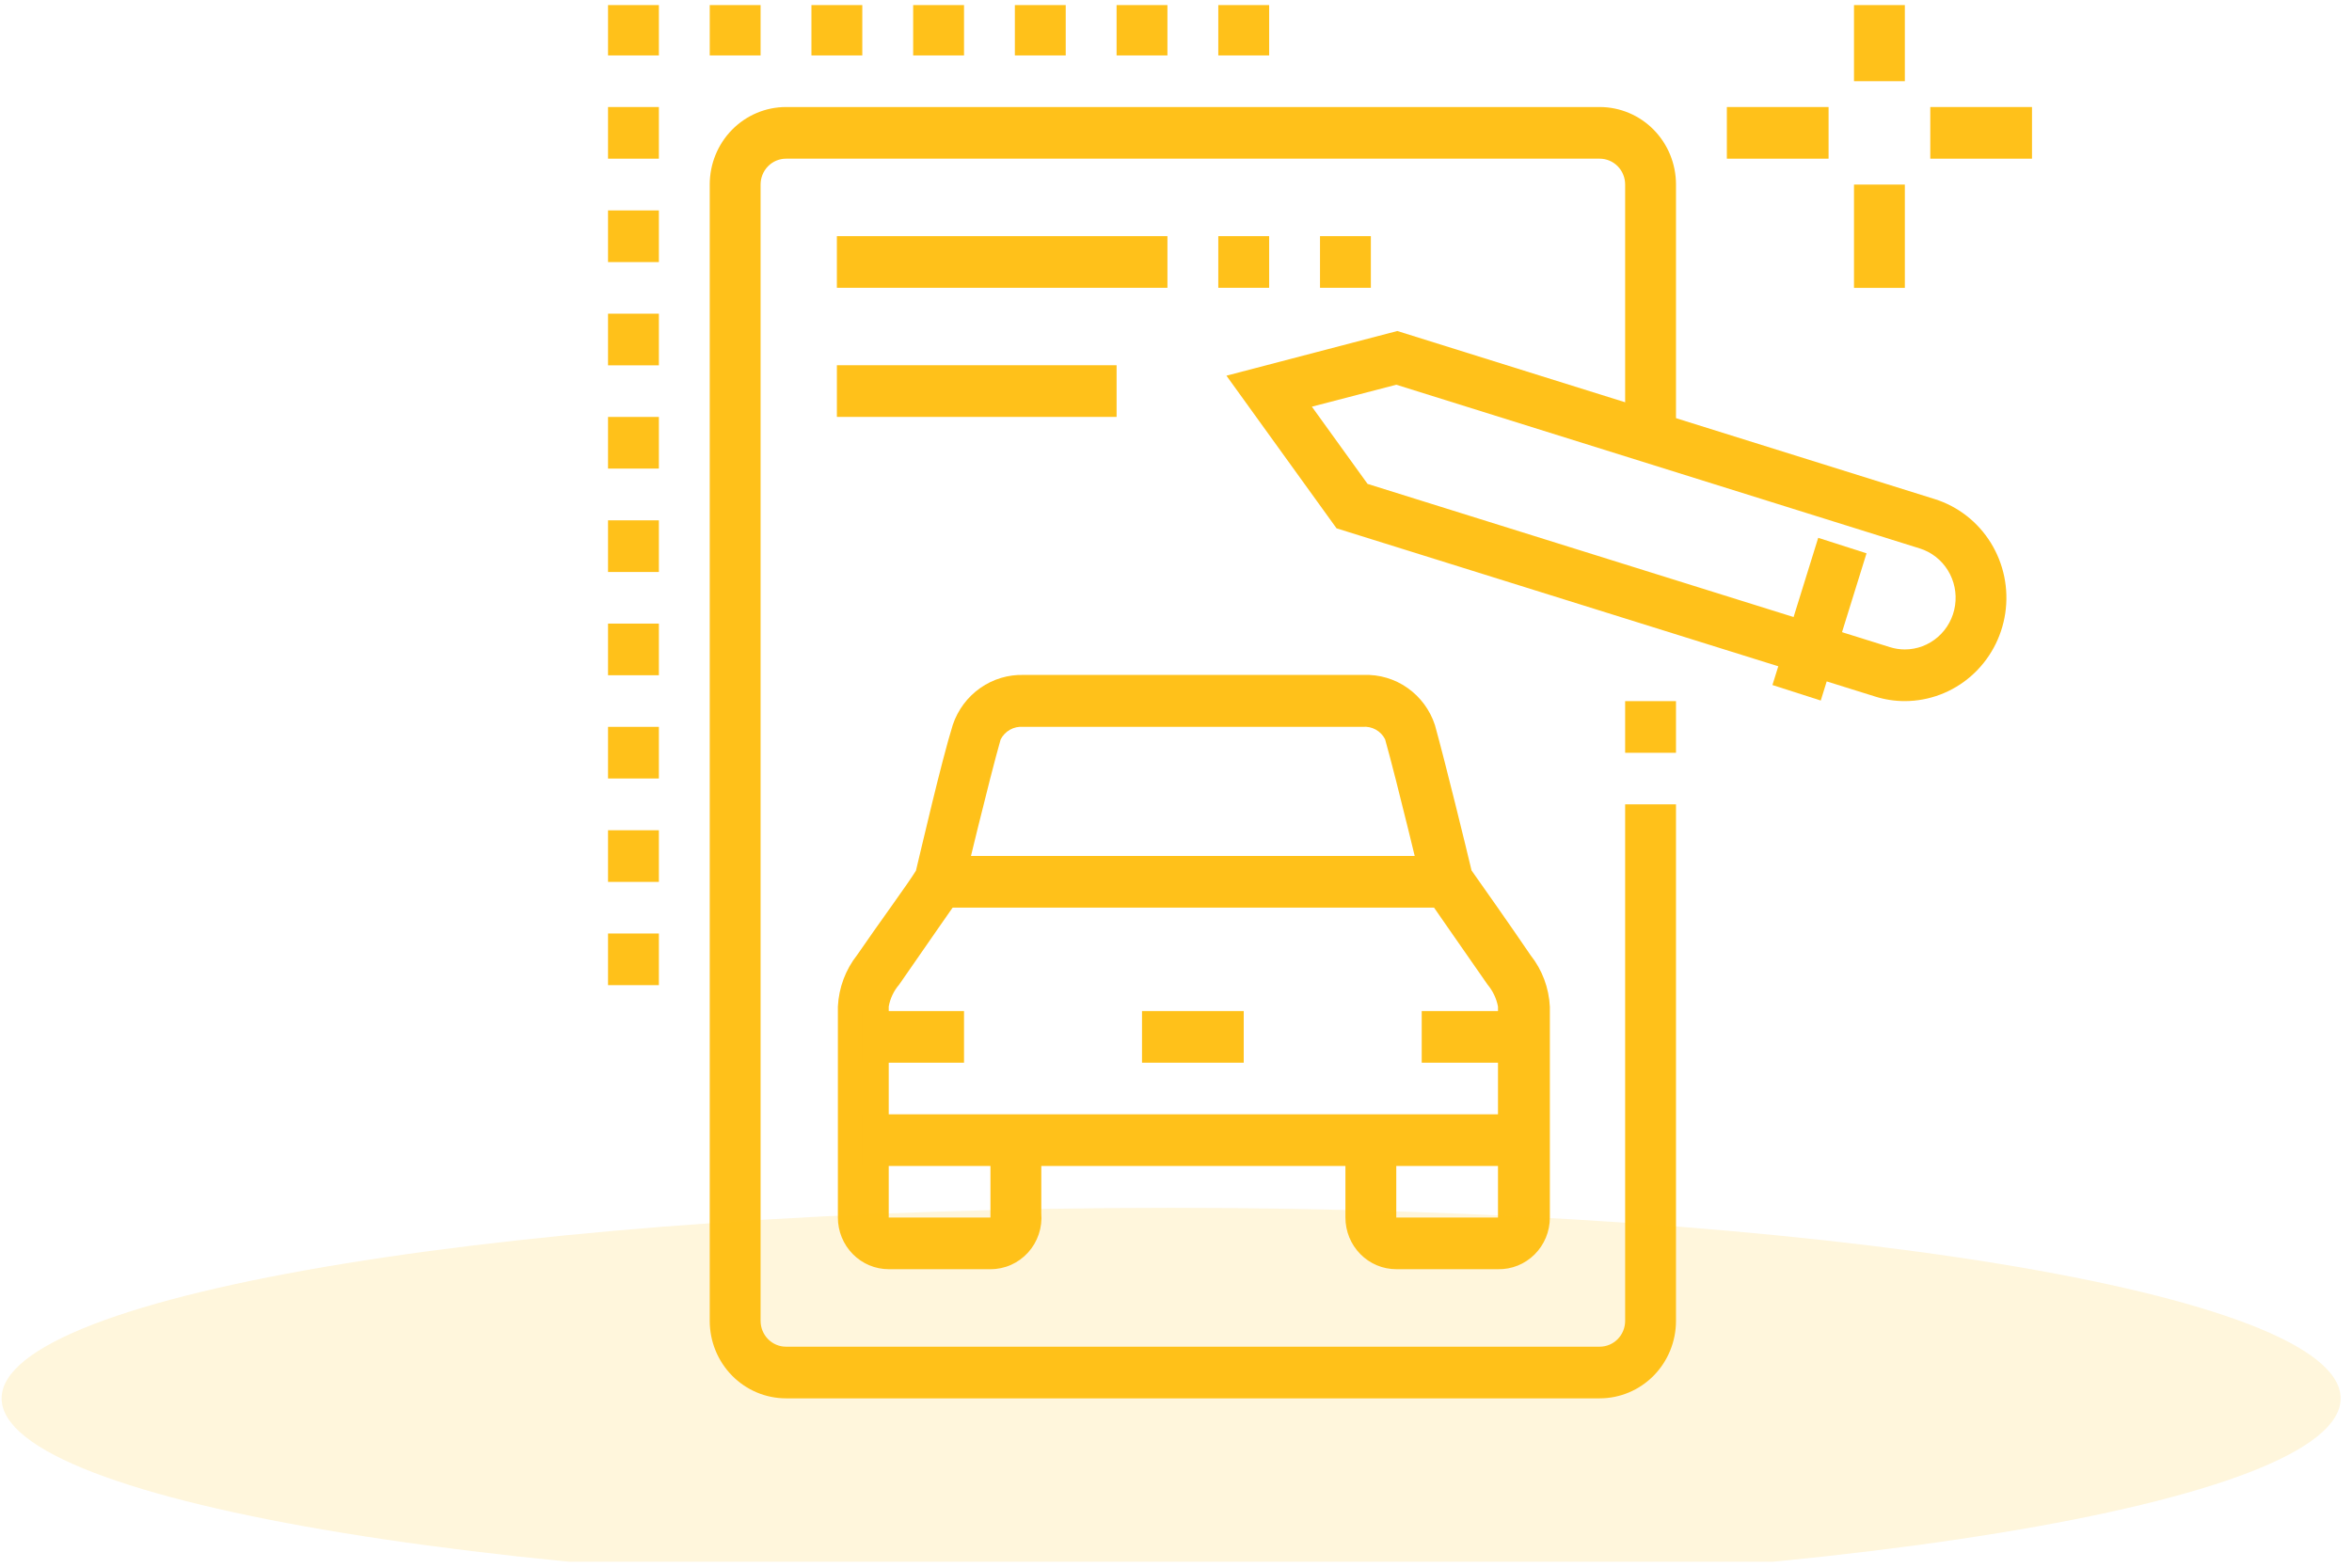 <svg width="240" height="160" viewBox="0 0 240 160" fill="none" xmlns="http://www.w3.org/2000/svg">
<g clip-path="url(#clip0_10_134)">
<g clip-path="url(#clip1_10_134)">
<g clip-path="url(#clip2_10_134)">
<path d="M129.505 0.385H124.316V5.657H129.505V0.385Z" fill="#FFC11A"/>
<path d="M77.612 0.385H72.422V5.657H77.612V0.385Z" fill="#FFC11A"/>
<path d="M87.99 0.385H82.8V5.657H87.99V0.385Z" fill="#FFC11A"/>
<path d="M98.37 0.385H93.18V5.657H98.37V0.385Z" fill="#FFC11A"/>
<path d="M108.748 0.385H103.558V5.657H108.748V0.385Z" fill="#FFC11A"/>
<path d="M119.126 0.385H113.937V5.657H119.126V0.385Z" fill="#FFC11A"/>
<path d="M67.233 10.923H62.044V16.195H67.233V10.923Z" fill="#FFC11A"/>
<path d="M67.233 21.476H62.044V26.748H67.233V21.476Z" fill="#FFC11A"/>
<path d="M67.233 32.015H62.044V37.287H67.233V32.015Z" fill="#FFC11A"/>
<path d="M67.233 42.553H62.044V47.825H67.233V42.553Z" fill="#FFC11A"/>
<path d="M185.532 54.891L180.862 69.915L185.792 71.497L190.462 56.472L185.532 54.891Z" fill="#FFC11A"/>
<path d="M194.372 -2.253H189.183V8.29H194.372V-2.253Z" fill="#FFC11A"/>
<path d="M194.372 18.838H189.183V29.381H194.372V18.838Z" fill="#FFC11A"/>
<path d="M207.347 10.923H196.968V16.195H207.347V10.923Z" fill="#FFC11A"/>
<path d="M186.589 10.923H176.21V16.195H186.589V10.923Z" fill="#FFC11A"/>
<path d="M163.236 142.717H80.206C78.142 142.717 76.162 141.884 74.702 140.401C73.242 138.918 72.422 136.907 72.422 134.809V18.831C72.422 16.734 73.242 14.722 74.702 13.239C76.162 11.757 78.142 10.923 80.206 10.923H163.236C165.301 10.923 167.281 11.757 168.741 13.239C170.2 14.722 171.02 16.734 171.02 18.831V44.61H165.831V18.831C165.831 18.132 165.558 17.462 165.071 16.967C164.585 16.473 163.925 16.195 163.236 16.195H80.206C79.518 16.195 78.858 16.473 78.372 16.967C77.885 17.462 77.612 18.132 77.612 18.831V134.809C77.612 135.508 77.885 136.179 78.372 136.673C78.858 137.167 79.518 137.445 80.206 137.445H163.236C163.925 137.445 164.585 137.167 165.071 136.673C165.558 136.179 165.831 135.508 165.831 134.809V82.092H171.02V134.809C171.02 136.907 170.2 138.918 168.741 140.401C167.281 141.884 165.301 142.717 163.236 142.717Z" fill="#FFC11A"/>
<path d="M171.02 71.559H165.831V76.831H171.02V71.559Z" fill="#FFC11A"/>
<path d="M67.233 53.106H62.044V58.378H67.233V53.106Z" fill="#FFC11A"/>
<path d="M67.233 63.645H62.044V68.916H67.233V63.645Z" fill="#FFC11A"/>
<path d="M67.233 74.184H62.044V79.455H67.233V74.184Z" fill="#FFC11A"/>
<path d="M67.233 84.736H62.044V90.007H67.233V84.736Z" fill="#FFC11A"/>
<path d="M67.233 95.274H62.044V100.546H67.233V95.274Z" fill="#FFC11A"/>
<path d="M67.233 0.385H62.044V5.657H67.233V0.385Z" fill="#FFC11A"/>
<path d="M119.126 24.101H85.395V29.372H119.126V24.101Z" fill="#FFC11A"/>
<path d="M129.505 24.101H124.316V29.372H129.505V24.101Z" fill="#FFC11A"/>
<path d="M139.884 24.101H134.695V29.372H139.884V24.101Z" fill="#FFC11A"/>
<path d="M113.938 37.277H85.396V42.549H113.938V37.277Z" fill="#FFC11A"/>
<path d="M194.373 71.555C193.335 71.556 192.303 71.396 191.312 71.08L136.382 53.921L125.147 38.343L142.583 33.783L197.435 50.942C199.805 51.69 201.832 53.275 203.15 55.411C204.468 57.547 204.99 60.092 204.619 62.584C204.249 65.077 203.012 67.352 201.132 68.998C199.253 70.644 196.855 71.55 194.373 71.555ZM139.548 49.387L192.842 66.046C193.338 66.202 193.854 66.282 194.373 66.283C195.614 66.281 196.813 65.827 197.753 65.004C198.693 64.182 199.311 63.044 199.496 61.798C199.681 60.551 199.421 59.279 198.762 58.211C198.103 57.143 197.089 56.35 195.904 55.977L142.48 39.265L133.865 41.506L139.548 49.387Z" fill="#FFC11A"/>
<path d="M147.669 87.36H95.775V92.632H147.669V87.36Z" fill="#FFC11A"/>
<path d="M152.856 129.536H142.477C141.101 129.536 139.781 128.981 138.808 127.992C137.834 127.004 137.288 125.663 137.288 124.265V116.357H142.477V124.265H152.856V102.73C152.697 101.902 152.33 101.131 151.792 100.489C149.197 96.773 145.565 91.527 145.565 91.527L145.279 91.132L145.149 90.631C145.149 90.631 142.555 79.771 141.335 75.448C141.121 75.031 140.79 74.688 140.383 74.463C139.976 74.238 139.513 74.14 139.052 74.183H104.387C103.924 74.146 103.459 74.249 103.053 74.479C102.647 74.709 102.317 75.055 102.104 75.475C100.936 79.56 98.315 90.499 98.289 90.631V91.106L97.978 91.527C97.978 91.527 94.294 96.799 91.751 100.489C91.203 101.125 90.835 101.899 90.687 102.73V124.265H101.066C101.066 124.265 101.066 124.107 101.066 123.817V116.357H106.255V123.817C106.316 124.546 106.228 125.28 105.994 125.972C105.761 126.664 105.389 127.3 104.9 127.838C104.412 128.376 103.819 128.804 103.159 129.097C102.499 129.39 101.786 129.539 101.066 129.536H90.687C89.311 129.536 87.991 128.981 87.018 127.992C86.044 127.004 85.498 125.663 85.498 124.265V102.73C85.592 100.805 86.282 98.96 87.47 97.458C89.597 94.348 92.659 90.183 93.463 88.865C94.008 86.625 96.058 77.715 97.226 73.972C97.741 72.446 98.725 71.128 100.033 70.213C101.341 69.297 102.903 68.832 104.491 68.885H139.156C140.748 68.825 142.317 69.29 143.627 70.213C144.936 71.135 145.917 72.463 146.421 73.999C147.511 77.926 149.638 86.651 150.157 88.839C151.091 90.156 154.049 94.348 156.177 97.484C157.368 98.985 158.058 100.831 158.149 102.756V124.265C158.149 124.966 158.011 125.66 157.744 126.307C157.477 126.953 157.085 127.539 156.592 128.03C156.099 128.521 155.515 128.907 154.873 129.166C154.232 129.424 153.546 129.551 152.856 129.536Z" fill="#FFC11A"/>
<path d="M155.452 113.728H87.991V119H155.452V113.728Z" fill="#FFC11A"/>
<path d="M98.369 103.189H87.991V108.461H98.369V103.189Z" fill="#FFC11A"/>
<path d="M155.453 103.189H145.074V108.461H155.453V103.189Z" fill="#FFC11A"/>
<path d="M126.911 103.189H116.532V108.461H126.911V103.189Z" fill="#FFC11A"/>
<path opacity="0.15" d="M119.503 162.167C185.411 162.167 238.84 153.46 238.84 142.72C238.84 131.979 185.411 123.272 119.503 123.272C53.594 123.272 0.165 131.979 0.165 142.72C0.165 153.46 53.594 162.167 119.503 162.167Z" fill="#FFC11A"/>
</g>
</g>
</g>
<defs>
<clipPath id="clip0_10_134">
<rect width="239.346" height="158.873" fill="white" transform="translate(0.165 0.521)"/>
</clipPath>
<clipPath id="clip1_10_134">
<rect width="239.346" height="158.873" fill="white" transform="translate(0.165 0.521)"/>
</clipPath>
<clipPath id="clip2_10_134">
<rect width="239.346" height="164.421" fill="white" transform="translate(0.165 -2.253)"/>
</clipPath>
</defs>
</svg>
